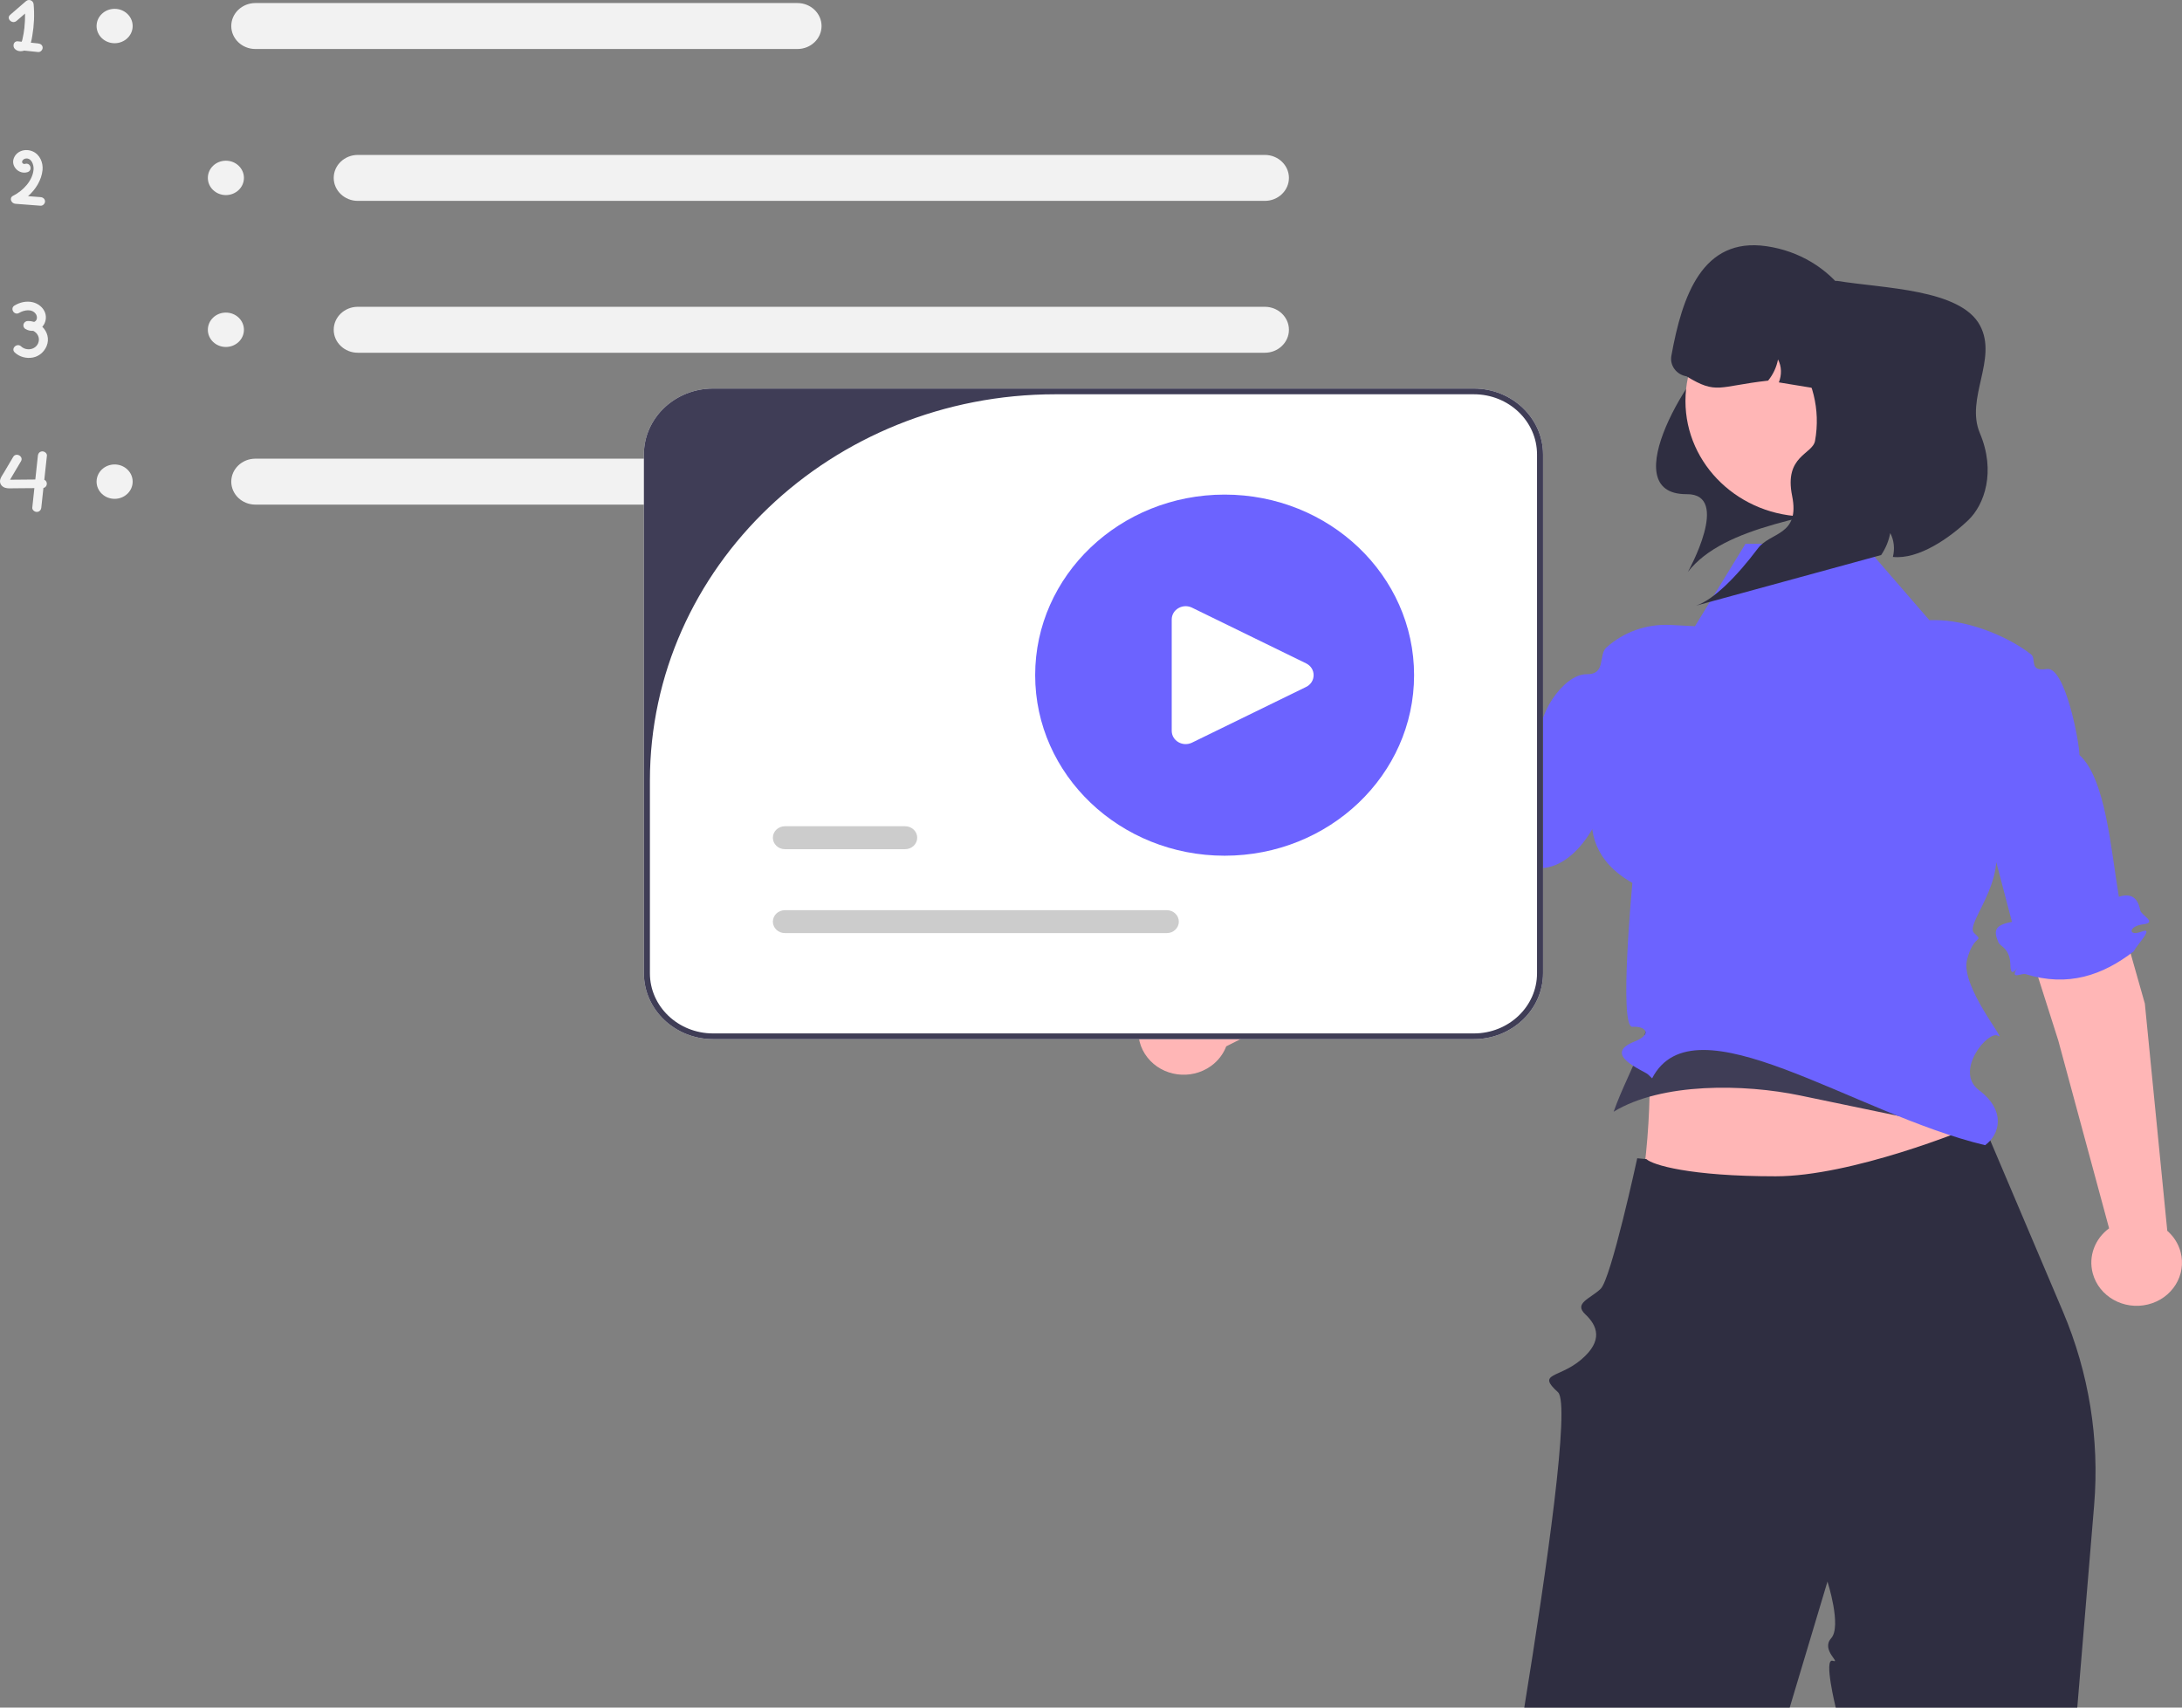 <svg width="184" height="144" viewBox="0 0 184 144" fill="none" xmlns="http://www.w3.org/2000/svg">
<rect x="0" y="0" width="184" height="144" fill="#808080" stroke="none"/>
<g clip-path="url(#clip0_916_2364)">
<path d="M138.801 82.882C139.384 90.215 139.245 97.065 137.852 103.078L158.361 103.064L167.642 96.907C165.106 88.792 163.382 87.408 165.287 81.76L138.801 82.882Z" fill="#FFB6B6"/>
<path d="M139.054 82.493C139.637 87.282 137.466 89.823 136.073 93.75L136.073 93.75C140.133 91.274 147.086 91.4 151.795 92.381L166.504 95.442C163.968 90.142 163.636 85.449 165.541 81.76L139.054 82.493Z" fill="#3F3D56"/>
<path d="M167.176 94.626L173.955 110.595C176.153 115.772 177.055 121.365 176.591 126.932L175.169 144H154.801C154.801 144 153.766 139.821 154.542 140.053C155.318 140.286 153.516 139.158 154.417 138.151C155.318 137.144 154.104 133.373 154.104 133.373C154.104 133.373 152.805 137.692 150.919 144H128.537C130.424 132.36 132.437 118.368 131.38 117.408C129.551 115.75 131.443 116.263 133.34 114.651C135.237 113.041 134.681 111.774 133.682 110.834C132.686 109.896 134.091 109.529 134.976 108.688C135.858 107.847 138.062 97.676 138.062 97.676C138.077 97.686 138.82 97.74 138.835 97.747C139.342 98.231 142.458 99.197 149.739 99.197C156.079 99.197 165.738 95.322 166.938 94.744C167.095 94.667 167.176 94.626 167.176 94.626Z" fill="#2F2E41"/>
<path d="M21.535 0.257C20.414 0.257 19.502 1.127 19.502 2.195C19.502 3.263 20.414 4.132 21.535 4.132H67.246C68.367 4.132 69.279 3.263 69.279 2.195C69.279 1.127 68.367 0.257 67.246 0.257H21.535Z" fill="#F2F2F2"/>
<path d="M21.535 38.68C20.414 38.68 19.502 39.549 19.502 40.617C19.502 41.685 20.414 42.554 21.535 42.554H67.246C68.367 42.554 69.279 41.685 69.279 40.617C69.279 39.549 68.367 38.68 67.246 38.68H21.535Z" fill="#F2F2F2"/>
<path d="M30.174 13.065C29.053 13.065 28.141 13.934 28.141 15.002C28.141 16.07 29.053 16.94 30.174 16.94H106.659C107.779 16.94 108.691 16.07 108.691 15.002C108.691 13.934 107.779 13.065 106.659 13.065H30.174Z" fill="#F2F2F2"/>
<path d="M30.174 25.872C29.053 25.872 28.141 26.741 28.141 27.81C28.141 28.878 29.053 29.747 30.174 29.747H106.659C107.779 29.747 108.691 28.878 108.691 27.81C108.691 26.741 107.779 25.872 106.659 25.872H30.174Z" fill="#F2F2F2"/>
<path d="M9.666 3.645C10.506 3.645 11.187 2.996 11.187 2.195C11.187 1.394 10.506 0.745 9.666 0.745C8.825 0.745 8.144 1.394 8.144 2.195C8.144 2.996 8.825 3.645 9.666 3.645Z" fill="#F2F2F2"/>
<path d="M9.666 42.067C10.506 42.067 11.187 41.418 11.187 40.617C11.187 39.816 10.506 39.167 9.666 39.167C8.825 39.167 8.144 39.816 8.144 40.617C8.144 41.418 8.825 42.067 9.666 42.067Z" fill="#F2F2F2"/>
<path d="M19.048 16.452C19.889 16.452 20.57 15.803 20.57 15.002C20.57 14.201 19.889 13.552 19.048 13.552C18.208 13.552 17.527 14.201 17.527 15.002C17.527 15.803 18.208 16.452 19.048 16.452Z" fill="#F2F2F2"/>
<path d="M19.048 29.26C19.889 29.26 20.57 28.611 20.57 27.81C20.57 27.009 19.889 26.36 19.048 26.36C18.208 26.36 17.527 27.009 17.527 27.81C17.527 28.611 18.208 29.26 19.048 29.26Z" fill="#F2F2F2"/>
<path d="M3.217 3.663L2.602 3.599C2.663 3.405 2.692 3.197 2.725 3.008C2.875 2.131 2.916 1.243 2.836 0.358C2.808 0.044 2.442 -0.119 2.187 0.101L0.858 1.25C0.494 1.564 1.034 2.076 1.396 1.763C1.635 1.556 1.874 1.35 2.113 1.143C2.118 1.545 2.102 1.947 2.058 2.348C2.022 2.664 1.971 2.982 1.897 3.292C1.879 3.365 1.863 3.449 1.825 3.519C1.717 3.508 1.609 3.496 1.502 3.485C1.141 3.448 1.045 3.891 1.233 4.104C1.431 4.329 1.761 4.365 2.035 4.266L3.217 4.388C3.422 4.409 3.597 4.206 3.597 4.026C3.597 3.812 3.422 3.684 3.217 3.663V3.663ZM1.742 3.598C1.733 3.601 1.726 3.603 1.725 3.601C1.724 3.592 1.731 3.593 1.742 3.598Z" fill="#F2F2F2"/>
<path d="M3.416 16.623C3.066 16.596 2.715 16.569 2.365 16.542C3.022 15.964 3.502 15.18 3.587 14.34C3.649 13.728 3.375 13.041 2.762 12.77C2.145 12.498 1.397 12.72 1.16 13.354C0.91 14.021 1.592 14.737 2.314 14.52C2.779 14.38 2.581 13.679 2.112 13.821C1.999 13.855 1.87 13.787 1.863 13.661C1.855 13.526 1.999 13.406 2.126 13.378C2.647 13.265 2.858 13.901 2.832 14.271C2.765 15.223 1.953 16.085 1.104 16.51C0.746 16.69 0.947 17.159 1.296 17.185C2.003 17.239 2.71 17.294 3.416 17.348C3.621 17.363 3.797 17.17 3.797 16.985C3.797 16.776 3.622 16.638 3.416 16.623V16.623Z" fill="#F2F2F2"/>
<path d="M3.565 27.551C3.865 27.239 3.944 26.76 3.799 26.364C3.635 25.916 3.21 25.585 2.729 25.48C2.209 25.366 1.674 25.496 1.228 25.761C0.813 26.006 1.194 26.634 1.612 26.387C2.033 26.137 2.709 26.014 3.025 26.488C3.134 26.651 3.155 26.907 3.012 27.059C2.973 27.1 2.927 27.126 2.879 27.146C2.711 27.095 2.531 27.067 2.344 27.072C1.963 27.083 1.831 27.555 2.152 27.748C2.35 27.867 2.578 27.913 2.802 27.898C3.182 28.087 3.396 28.516 3.217 28.942C2.983 29.501 2.223 29.623 1.78 29.21C1.429 28.884 0.891 29.396 1.242 29.723C1.647 30.1 2.223 30.255 2.777 30.148C3.316 30.043 3.731 29.663 3.93 29.185C4.179 28.589 3.989 27.965 3.564 27.551L3.565 27.551Z" fill="#F2F2F2"/>
<path d="M3.736 40.46C3.809 39.782 3.882 39.104 3.956 38.427C3.977 38.232 3.766 38.064 3.575 38.064C3.352 38.064 3.216 38.231 3.195 38.427L2.978 40.437C2.271 40.444 1.565 40.451 0.858 40.456C0.854 40.456 0.851 40.455 0.848 40.455L0.85 40.451L0.942 40.295C0.993 40.208 1.044 40.122 1.095 40.035L1.771 38.894C2.011 38.487 1.355 38.121 1.114 38.528C0.853 38.969 0.592 39.41 0.331 39.851C0.204 40.066 0.014 40.303 0.001 40.557C-0.014 40.833 0.178 41.06 0.45 41.139C0.67 41.204 0.916 41.18 1.143 41.178L1.935 41.171C2.256 41.168 2.578 41.166 2.899 41.163C2.84 41.711 2.781 42.259 2.722 42.807C2.701 43.002 2.912 43.17 3.102 43.17C3.325 43.17 3.462 43.003 3.483 42.807C3.542 42.255 3.602 41.702 3.662 41.149C4.017 41.08 4.043 40.583 3.736 40.46ZM0.687 40.451C0.651 40.454 0.658 40.431 0.687 40.451V40.451Z" fill="#F2F2F2"/>
<path d="M180.868 84.635L173.784 59.644C173.153 57.443 170.786 56.132 168.466 56.698H168.466C166.033 57.293 164.62 59.712 165.373 61.997L173.566 87.741L177.853 103.585C176.674 104.446 176.082 105.924 176.474 107.383C176.999 109.332 179.082 110.506 181.126 110.006C183.171 109.507 184.404 107.522 183.879 105.573C183.688 104.861 183.287 104.255 182.758 103.793L180.868 84.635Z" fill="#FFB6B6"/>
<path d="M121.257 79.253L142.782 63.464C144.675 62.067 145.042 59.481 143.606 57.655L143.606 57.655C142.099 55.739 139.214 55.419 137.286 56.954L115.456 74.008L101.732 83.837C100.446 83.127 98.787 83.171 97.523 84.074C95.834 85.281 95.49 87.564 96.756 89.174C98.022 90.784 100.418 91.111 102.107 89.905C102.724 89.464 103.159 88.879 103.404 88.237L121.257 79.253Z" fill="#FFB6B6"/>
<path d="M157.118 45.857H147.192L142.929 52.81L140.898 52.703C138.801 52.592 136.871 53.333 135.464 54.601C134.761 55.235 135.467 56.889 133.793 56.859C131.8 56.823 129.345 60.606 129.987 62.572V73.206C133.175 73.094 135.876 68.21 135.82 64.263C135.82 64.263 131.203 70.799 137.651 74.456C137.651 74.456 136.501 86.665 137.651 86.591C138.801 86.516 139.37 87.225 137.821 87.838C135.022 88.944 138.632 90.283 138.974 90.609C139.203 90.827 139.317 90.936 139.317 90.936C142.869 84.061 156.3 93.927 167.397 96.574C168.657 95.665 169.166 93.648 166.882 91.935C164.736 90.323 167.706 86.795 168.505 87.354C169.284 87.9 165.287 83.163 165.876 80.919C166.465 78.675 167.347 79.516 166.465 78.675C165.582 77.833 170.203 73.512 167.49 69.468L169.661 77.747C168.197 78.002 168.084 78.49 168.532 79.49C168.688 79.836 169.512 79.957 169.529 81.416C169.547 82.874 170.492 80.889 170.019 81.761C169.547 82.632 170.521 82.03 170.815 82.149C174.389 83.258 177.321 82.247 179.944 80.215C180.116 79.758 181.752 78.12 180.594 78.563C179.437 79.007 179.463 78.1 180.718 77.949C181.973 77.798 180.56 77.189 180.48 76.77C180.331 75.997 179.942 75.216 178.676 75.623C177.998 71.562 177.557 65.66 175.351 63.668C175.351 62.633 174.154 56.177 172.597 56.418C171.04 56.658 171.766 55.56 171.262 55.173C168.989 53.429 165.658 52.296 163.216 52.296H162.694L157.118 45.857H157.118Z" fill="#6C63FF"/>
<path d="M160.049 41.778C152.852 43.576 145.386 44.319 142.336 48.227C142.336 48.227 146.013 41.645 142.239 41.673C135.898 41.721 142.899 30.571 145.257 29.228C149.187 26.99 158.482 28.516 158.482 28.516L163.132 34.055L160.049 41.778Z" fill="#2F2E41"/>
<path d="M152.354 43.563C158.003 43.563 162.581 39.2 162.581 33.816C162.581 28.433 158.003 24.069 152.354 24.069C146.706 24.069 142.128 28.433 142.128 33.816C142.128 39.2 146.706 43.563 152.354 43.563Z" fill="#FFB6B6"/>
<path d="M157.257 31.72L156.957 33.385L150.004 32.247C150.252 31.625 150.249 30.908 149.932 30.311C149.811 30.96 149.52 31.578 149.099 32.098C144.874 32.573 144.788 33.3 142.222 31.736C141.367 31.596 140.793 30.822 140.94 30.007V30.007C141.86 24.902 143.573 19.99 148.948 20.761C151.74 21.162 154.075 22.631 155.58 24.656C157.044 26.634 157.721 29.145 157.257 31.72Z" fill="#2F2E41"/>
<path d="M153.057 37.174C154.013 31.868 150.275 26.828 144.709 25.917C144.027 25.805 143.349 25.762 142.683 25.779C143.648 24.734 144.987 24.019 146.495 23.815L154.936 23.689C158.797 24.322 165.327 24.361 166.968 27.451C168.481 30.291 165.708 33.579 166.956 36.53C168.323 39.764 167.34 42.559 165.988 43.854C164.423 45.352 161.793 47.201 159.621 46.965C159.787 46.292 159.727 45.572 159.397 44.951C159.274 45.61 159.01 46.246 158.63 46.807L142.989 51.083C144.483 50.608 146.44 48.635 148.234 46.251C149.297 44.84 151.809 45.192 151.122 41.81C150.434 38.428 152.85 38.321 153.057 37.174Z" fill="#2F2E41"/>
<path d="M124.287 87.631H60.129C56.913 87.631 54.297 85.138 54.297 82.072V38.325C54.297 35.26 56.913 32.766 60.129 32.766H124.287C127.503 32.766 130.119 35.26 130.119 38.325V82.072C130.119 85.138 127.503 87.631 124.287 87.631Z" fill="white"/>
<path d="M124.287 87.631H60.129C56.913 87.631 54.297 85.138 54.297 82.072V38.325C54.297 35.26 56.913 32.766 60.129 32.766H124.287C127.503 32.766 130.119 35.26 130.119 38.325V82.072C130.119 85.138 127.503 87.631 124.287 87.631ZM89.005 33.249C70.116 33.249 54.804 47.843 54.804 65.846V82.072C54.804 84.875 57.188 87.148 60.129 87.148H124.287C127.228 87.148 129.612 84.875 129.612 82.072V38.325C129.612 35.522 127.228 33.249 124.287 33.249H89.005Z" fill="#3F3D56"/>
<path d="M76.331 71.611H66.187C65.628 71.611 65.173 71.177 65.173 70.644C65.173 70.111 65.628 69.677 66.187 69.677H76.331C76.89 69.677 77.345 70.111 77.345 70.644C77.345 71.177 76.89 71.611 76.331 71.611Z" fill="#CCCCCC"/>
<path d="M98.393 78.688H66.187C65.628 78.688 65.173 78.255 65.173 77.722C65.173 77.189 65.628 76.755 66.187 76.755H98.393C98.952 76.755 99.407 77.189 99.407 77.722C99.407 78.255 98.952 78.688 98.393 78.688Z" fill="#CCCCCC"/>
<path d="M103.268 72.162C112.091 72.162 119.244 65.345 119.244 56.935C119.244 48.526 112.091 41.709 103.268 41.709C94.444 41.709 87.292 48.526 87.292 56.935C87.292 65.345 94.444 72.162 103.268 72.162Z" fill="#6C63FF"/>
<path d="M99.981 51.119C99.769 51.119 99.558 51.175 99.369 51.285C99.017 51.49 98.807 51.847 98.807 52.24V61.63C98.807 62.024 99.017 62.381 99.369 62.586C99.721 62.791 100.15 62.806 100.518 62.627L110.132 57.932C110.533 57.737 110.772 57.364 110.772 56.935C110.772 56.507 110.533 56.134 110.132 55.939L100.518 51.244C100.348 51.161 100.164 51.119 99.981 51.119Z" fill="white"/>
</g>
<defs>
<clipPath id="clip0_916_2364">
<rect width="184" height="144" fill="white"/>
</clipPath>
</defs>
</svg>

